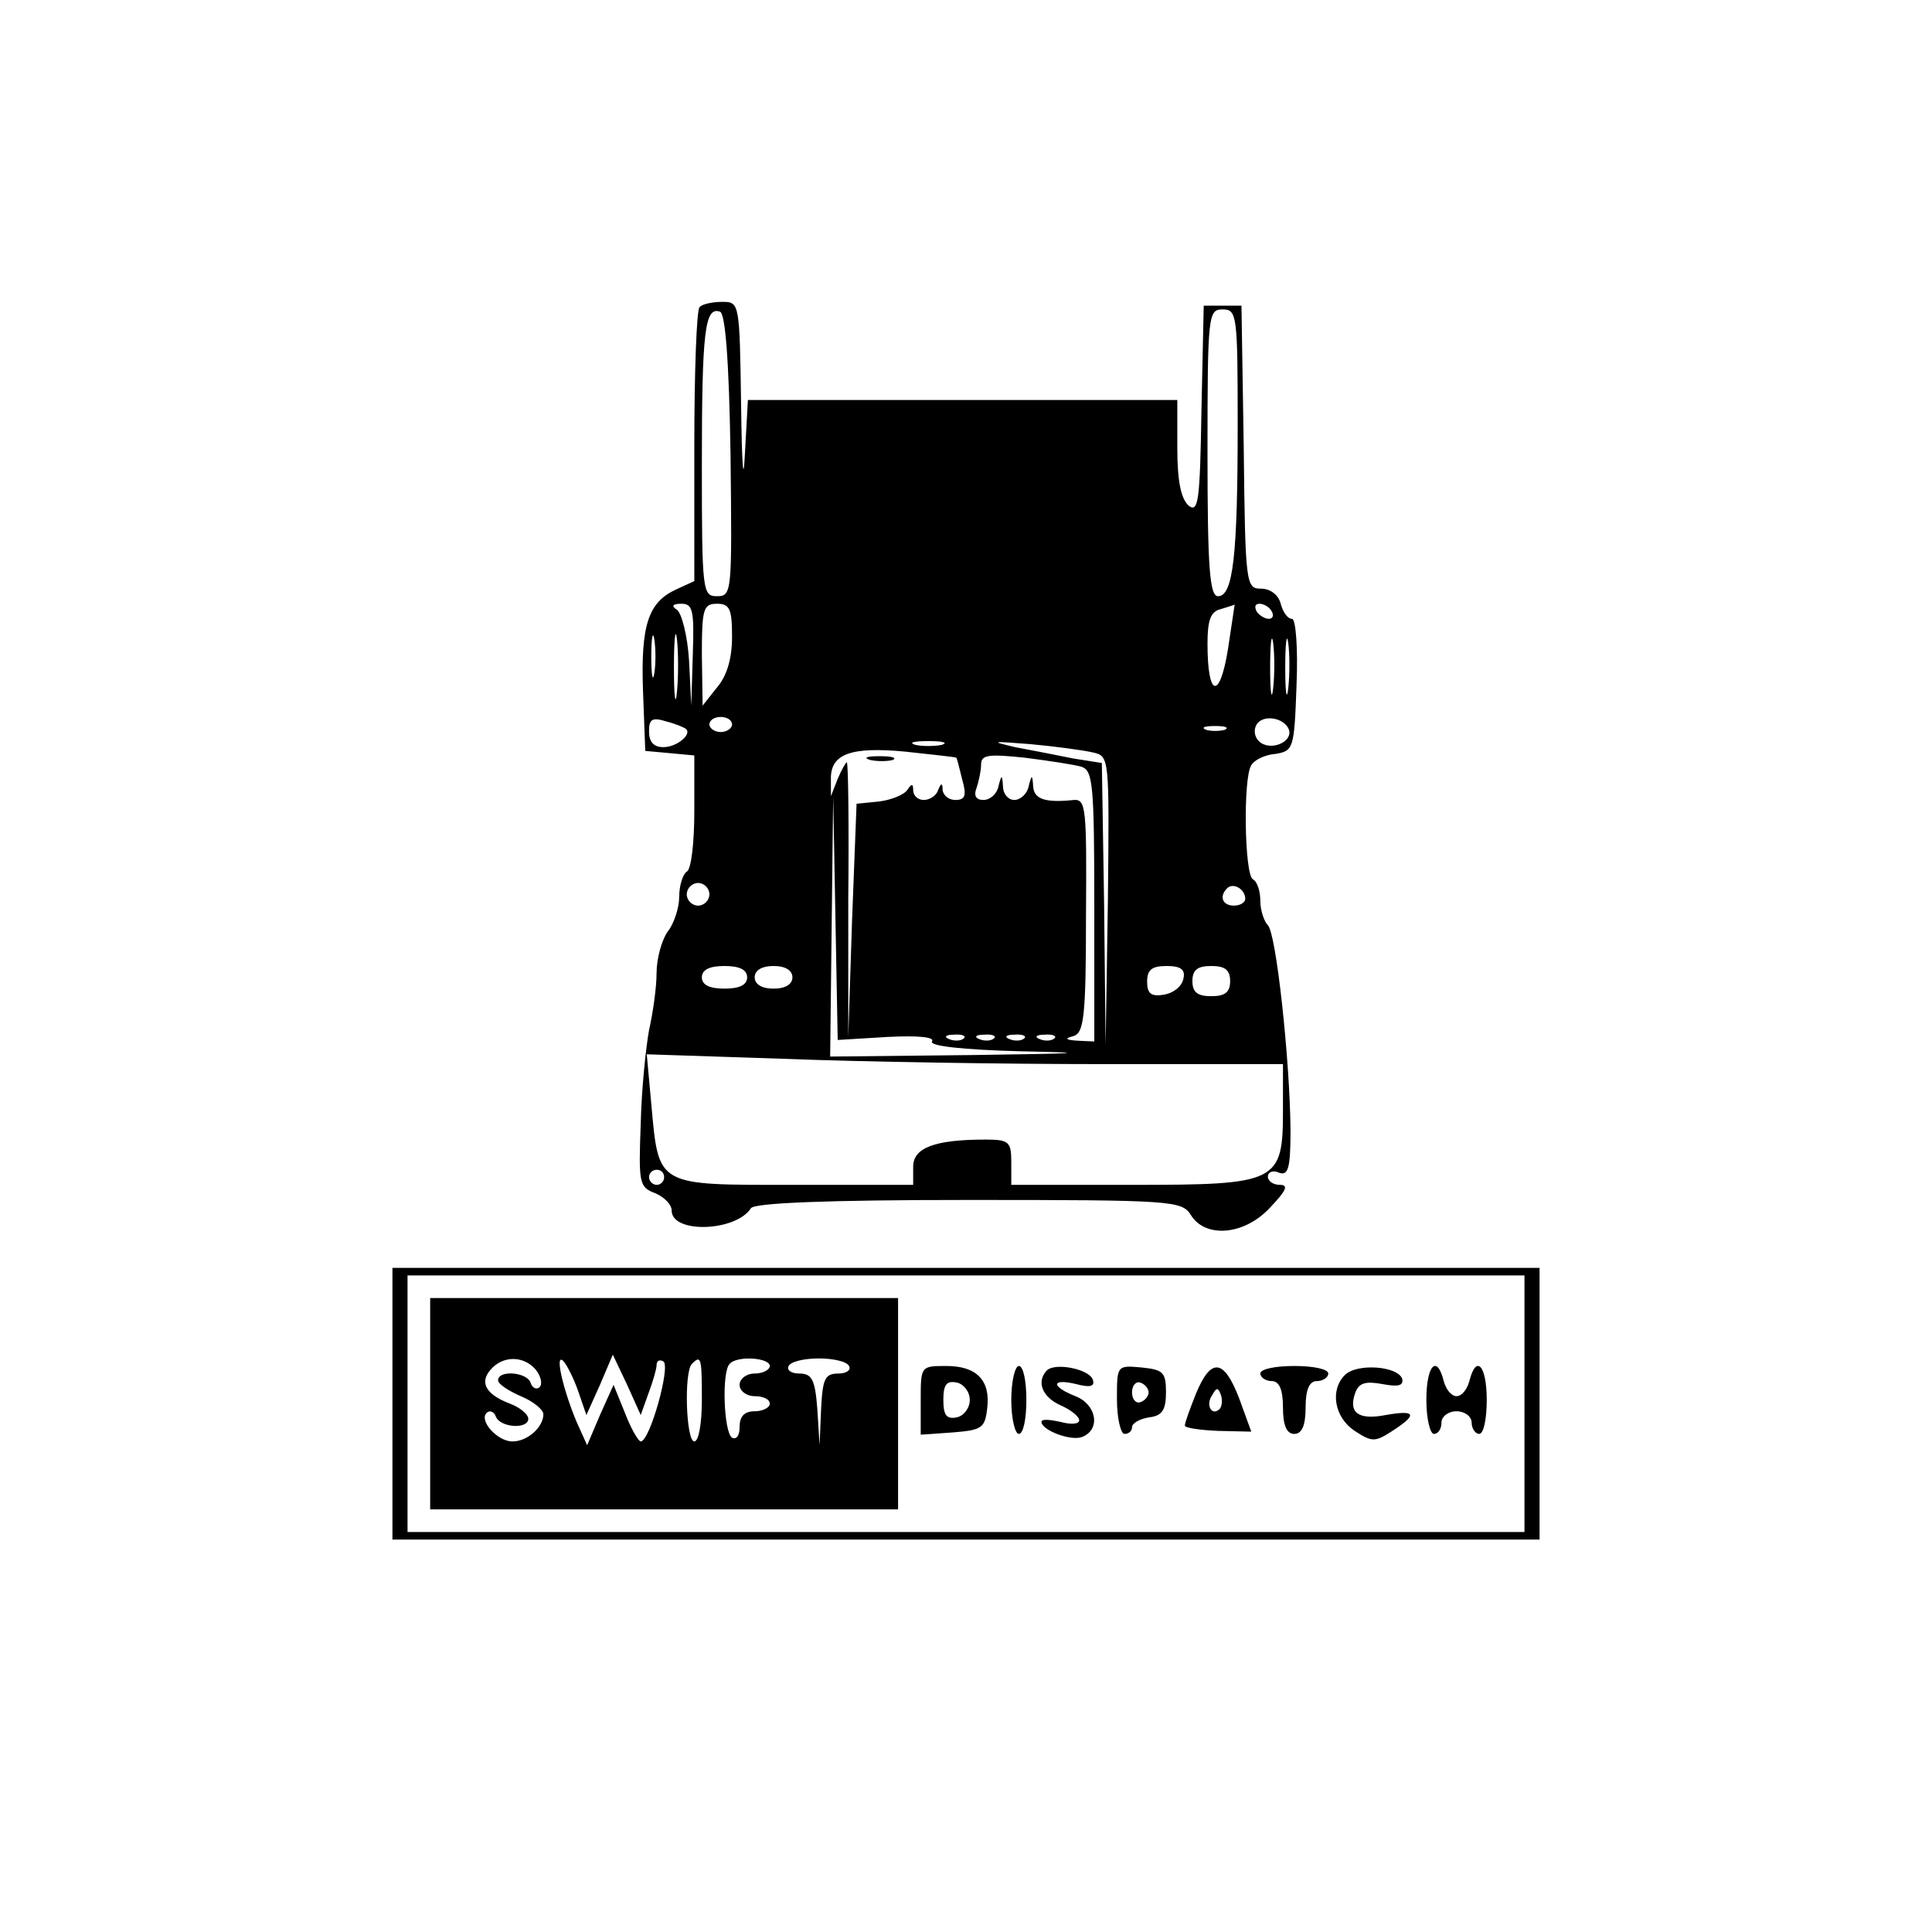 <?xml version="1.0" standalone="no"?>
<!DOCTYPE svg PUBLIC "-//W3C//DTD SVG 20010904//EN"
 "http://www.w3.org/TR/2001/REC-SVG-20010904/DTD/svg10.dtd">
<svg version="1.0" xmlns="http://www.w3.org/2000/svg"
 width="256pt" height="256pt" viewBox="0 0 256 256"
 preserveAspectRatio="xMidYMid meet">

<g transform="translate(0,256) scale(0.1,-0.1)"
fill="#000000" stroke="none">
<path d="M927 2153 c-4 -3 -7 -87 -7 -185 l0 -178 -24 -11 c-37 -17 -47 -47
-44 -134 l3 -80 33 -3 32 -3 0 -74 c0 -41 -4 -77 -10 -80 -5 -3 -10 -18 -10
-33 0 -15 -7 -36 -15 -46 -8 -11 -15 -36 -15 -55 0 -20 -5 -54 -10 -76 -4 -22
-10 -78 -11 -124 -3 -79 -2 -84 19 -92 12 -5 22 -15 22 -23 0 -31 85 -28 105
3 4 7 100 11 288 11 271 0 283 -1 295 -20 19 -31 71 -27 105 10 21 22 25 30
13 30 -9 0 -16 5 -16 11 0 6 7 9 15 5 12 -4 15 6 15 57 -1 95 -19 260 -30 271
-5 5 -10 20 -10 32 0 13 -4 26 -10 29 -11 7 -13 134 -2 151 4 7 18 14 32 15
24 4 25 7 28 92 2 48 -1 87 -6 87 -6 0 -12 9 -15 20 -3 12 -14 20 -26 20 -20
0 -21 5 -23 188 l-3 187 -25 0 -25 0 -3 -138 c-2 -121 -4 -137 -17 -127 -10 9
-15 32 -15 76 l0 64 -285 0 -284 0 -4 -72 c-2 -42 -4 -14 -5 65 -2 136 -2 137
-25 137 -13 0 -27 -3 -30 -7z m41 -196 c2 -182 2 -187 -18 -187 -19 0 -20 6
-20 174 0 178 4 210 24 203 7 -2 12 -63 14 -190z m672 41 c0 -174 -6 -228 -26
-228 -11 0 -14 36 -14 190 0 183 1 190 20 190 19 0 20 -7 20 -152z m-722 -305
l-2 -68 -3 60 c-2 33 -10 63 -16 67 -8 5 -6 8 6 8 15 0 17 -9 15 -67z m52 23
c0 -29 -7 -52 -20 -67 l-19 -24 -1 68 c0 60 2 67 20 67 17 0 20 -7 20 -44z
m657 -17 c-11 -67 -27 -63 -27 8 0 31 4 43 18 46 9 3 17 5 18 6 0 0 -4 -26 -9
-60z m58 51 c3 -5 2 -10 -4 -10 -5 0 -13 5 -16 10 -3 6 -2 10 4 10 5 0 13 -4
16 -10z m-788 -107 c-2 -21 -4 -6 -4 32 0 39 2 55 4 38 2 -18 2 -50 0 -70z
m-30 25 c-2 -13 -4 -3 -4 22 0 25 2 35 4 23 2 -13 2 -33 0 -45z m820 -20 c-2
-18 -4 -6 -4 27 0 33 2 48 4 33 2 -15 2 -42 0 -60z m20 0 c-2 -18 -4 -6 -4 27
0 33 2 48 4 33 2 -15 2 -42 0 -60z m-798 -54 c8 -7 -12 -24 -30 -24 -13 0 -19
7 -19 21 0 16 4 19 23 13 12 -3 24 -8 26 -10z m61 6 c0 -5 -7 -10 -15 -10 -8
0 -15 5 -15 10 0 6 7 10 15 10 8 0 15 -4 15 -10z m738 -7 c5 -17 -26 -29 -40
-15 -6 6 -7 15 -3 22 9 14 37 9 43 -7z m-85 0 c-7 -2 -19 -2 -25 0 -7 3 -2 5
12 5 14 0 19 -2 13 -5z m-375 -20 c-10 -2 -26 -2 -35 0 -10 3 -2 5 17 5 19 0
27 -2 18 -5z m200 -10 c22 -5 22 -5 20 -197 l-3 -191 -2 187 -3 187 -38 6
c-20 4 -55 11 -77 15 -34 8 -31 8 20 4 33 -3 70 -8 83 -11z m-181 -7 c1 0 4
-13 8 -29 6 -21 4 -27 -9 -27 -9 0 -16 6 -17 13 0 10 -2 10 -6 0 -2 -7 -11
-13 -19 -13 -8 0 -14 6 -14 13 0 9 -2 9 -8 0 -4 -6 -21 -13 -37 -15 l-30 -3
-6 -155 -5 -155 0 183 c1 100 0 182 -2 182 -1 0 -7 -10 -12 -22 l-9 -23 0 22
c-1 34 26 44 99 37 36 -4 66 -7 67 -8z m166 -12 c15 -5 17 -22 17 -185 l0
-179 -22 1 c-16 1 -18 3 -6 6 14 4 17 23 17 159 1 143 0 155 -16 154 -38 -4
-53 1 -54 18 -1 16 -2 16 -6 0 -2 -10 -11 -18 -19 -18 -8 0 -15 8 -15 18 -1
16 -2 16 -6 0 -2 -10 -11 -18 -20 -18 -10 0 -13 6 -9 16 3 9 6 23 6 31 0 13
10 14 58 9 31 -4 65 -9 75 -12z m-257 -358 c40 2 63 0 59 -6 -4 -6 41 -11 117
-13 97 -2 83 -3 -64 -5 l-188 -2 2 173 2 172 3 -162 3 -161 66 4z m-236 189
c0 -8 -7 -15 -15 -15 -8 0 -15 7 -15 15 0 8 7 15 15 15 8 0 15 -7 15 -15z
m710 -6 c0 -5 -7 -9 -15 -9 -15 0 -20 12 -9 23 8 8 24 -1 24 -14z m-660 -104
c0 -10 -10 -15 -30 -15 -20 0 -30 5 -30 15 0 10 10 15 30 15 20 0 30 -5 30
-15z m60 0 c0 -9 -9 -15 -25 -15 -16 0 -25 6 -25 15 0 9 9 15 25 15 16 0 25
-6 25 -15z m518 -2 c-2 -10 -13 -19 -26 -21 -17 -3 -22 2 -22 17 0 16 6 21 26
21 19 0 25 -5 22 -17z m62 -3 c0 -15 -7 -20 -25 -20 -18 0 -25 5 -25 20 0 15
7 20 25 20 18 0 25 -5 25 -20z m-353 -76 c-3 -3 -12 -4 -19 -1 -8 3 -5 6 6 6
11 1 17 -2 13 -5z m40 0 c-3 -3 -12 -4 -19 -1 -8 3 -5 6 6 6 11 1 17 -2 13 -5z
m40 0 c-3 -3 -12 -4 -19 -1 -8 3 -5 6 6 6 11 1 17 -2 13 -5z m40 0 c-3 -3 -12
-4 -19 -1 -8 3 -5 6 6 6 11 1 17 -2 13 -5z m65 -34 l238 0 0 -60 c0 -97 -6
-100 -200 -100 l-160 0 0 30 c0 27 -3 30 -34 30 -68 0 -96 -11 -96 -36 l0 -24
-158 0 c-183 0 -179 -3 -189 107 l-6 66 183 -6 c101 -4 290 -7 422 -7z m-582
-150 c0 -5 -4 -10 -10 -10 -5 0 -10 5 -10 10 0 6 5 10 10 10 6 0 10 -4 10 -10z"/>
<path d="M1153 1553 c9 -2 23 -2 30 0 6 3 -1 5 -18 5 -16 0 -22 -2 -12 -5z"/>
<path d="M520 700 l0 -180 760 0 760 0 0 180 0 180 -760 0 -760 0 0 -180z
m1500 0 l0 -170 -740 0 -740 0 0 170 0 170 740 0 740 0 0 -170z"/>
<path d="M570 700 l0 -140 310 0 310 0 0 140 0 140 -310 0 -310 0 0 -140z
m140 45 c7 -9 9 -19 5 -23 -4 -4 -10 -1 -12 6 -5 14 -43 17 -43 3 0 -5 14 -14
30 -21 17 -7 30 -18 30 -24 0 -17 -21 -36 -41 -36 -20 0 -45 28 -34 38 4 4 10
1 12 -5 6 -15 43 -17 43 -3 0 6 -11 15 -24 20 -32 12 -41 28 -26 45 16 19 44
19 60 0z m56 -28 l11 -32 18 40 17 40 19 -40 18 -40 10 28 c6 16 11 33 11 38
0 6 4 8 9 5 10 -6 -18 -106 -30 -106 -3 0 -13 17 -21 38 l-15 37 -18 -40 -17
-40 -14 31 c-18 43 -29 91 -18 81 5 -5 14 -23 20 -40z m164 -12 c0 -30 -4 -55
-10 -55 -11 0 -14 93 -3 103 12 12 13 8 13 -48z m90 45 c0 -5 -9 -10 -20 -10
-11 0 -20 -7 -20 -15 0 -8 9 -15 20 -15 11 0 20 -4 20 -10 0 -5 -9 -10 -20
-10 -14 0 -20 -7 -20 -21 0 -11 -4 -17 -10 -14 -11 7 -14 88 -3 98 10 11 53 8
53 -3z m105 0 c3 -5 -3 -10 -14 -10 -18 0 -21 -7 -23 -47 l-2 -48 -3 48 c-3
39 -7 47 -24 47 -11 0 -17 5 -14 10 3 6 21 10 40 10 19 0 37 -4 40 -10z"/>
<path d="M1220 704 l0 -45 43 3 c38 3 42 6 45 31 5 38 -14 57 -54 57 -34 0
-34 0 -34 -46z m65 1 c0 -11 -8 -21 -17 -23 -14 -3 -18 3 -18 23 0 20 4 26 18
23 9 -2 17 -12 17 -23z"/>
<path d="M1340 705 c0 -25 5 -45 10 -45 6 0 10 20 10 45 0 25 -4 45 -10 45 -5
0 -10 -20 -10 -45z"/>
<path d="M1387 744 c-14 -15 -6 -35 18 -46 14 -6 25 -15 25 -20 0 -5 -11 -6
-25 -2 -14 3 -25 4 -25 0 0 -11 39 -26 54 -20 25 10 19 43 -9 54 -33 13 -32
24 1 16 19 -5 25 -3 22 6 -5 14 -50 23 -61 12z"/>
<path d="M1480 706 c0 -25 5 -46 10 -46 6 0 10 4 10 9 0 5 10 11 23 13 17 2
22 10 22 33 0 27 -4 30 -32 33 -33 3 -33 3 -33 -42z m42 9 c0 -5 -5 -11 -11
-13 -6 -2 -11 4 -11 13 0 9 5 15 11 13 6 -2 11 -8 11 -13z"/>
<path d="M1585 714 c-8 -20 -15 -39 -15 -43 0 -3 20 -6 44 -7 l44 -1 -16 44
c-20 52 -37 55 -57 7z m31 -21 c-10 -10 -19 5 -10 18 6 11 8 11 12 0 2 -7 1
-15 -2 -18z"/>
<path d="M1670 740 c0 -5 7 -10 15 -10 10 0 15 -11 15 -35 0 -24 5 -35 15 -35
10 0 15 11 15 35 0 24 5 35 15 35 8 0 15 5 15 10 0 6 -20 10 -45 10 -25 0 -45
-4 -45 -10z"/>
<path d="M1782 738 c-20 -20 -14 -56 13 -74 23 -15 27 -15 50 0 34 22 31 28
-9 21 -36 -7 -50 3 -40 30 5 13 14 15 36 11 21 -4 28 -2 26 7 -6 17 -60 21
-76 5z"/>
<path d="M1890 705 c0 -25 5 -45 10 -45 6 0 10 7 10 15 0 8 9 15 20 15 11 0
20 -7 20 -15 0 -8 5 -15 10 -15 6 0 10 20 10 45 0 46 -14 61 -23 25 -3 -11
-10 -20 -17 -20 -7 0 -14 9 -17 20 -9 36 -23 21 -23 -25z"/>
</g>
</svg>
